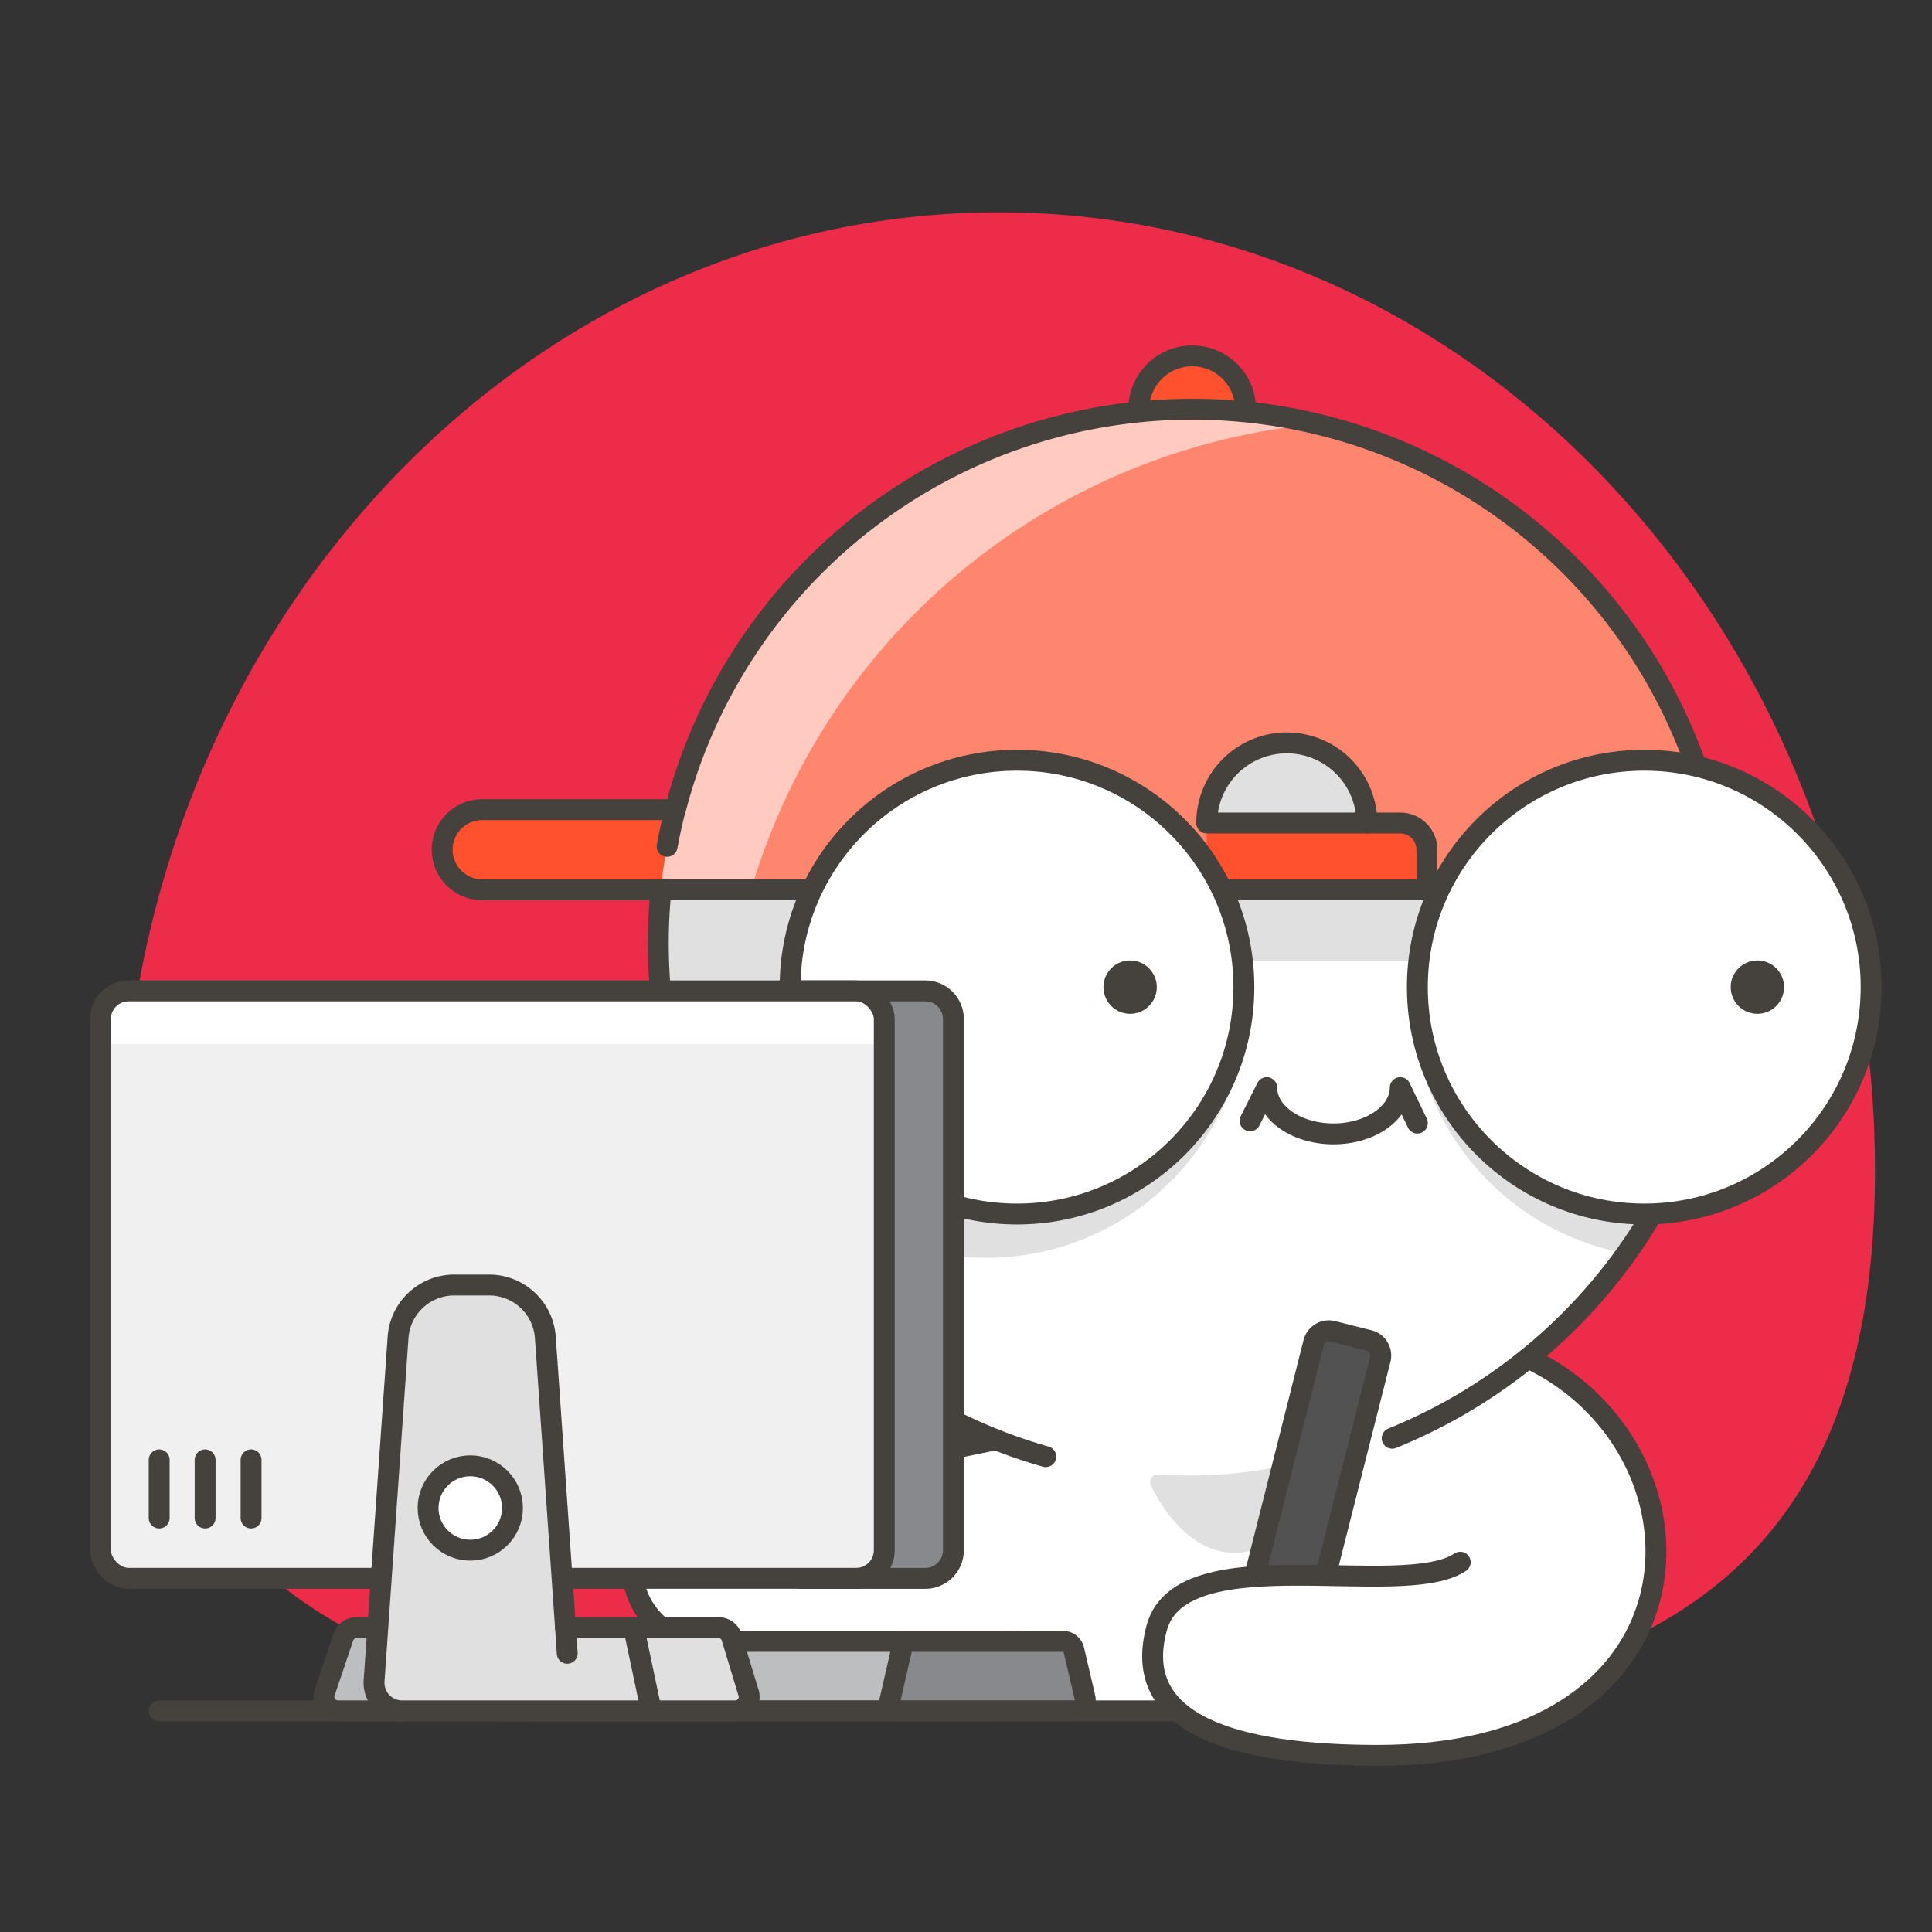 <svg xmlns="http://www.w3.org/2000/svg" viewBox="0 0 450 450"><rect x="0" y="0" width="450" height="450" fill="#333333" stroke="none"/><g transform="matrix(1.216,0,0,1.216,0,0)"><g data-name="Scenes"><path d="M359.15 224.32c0 101.43-75.16 105.18-167.87 105.18S23.42 325.75 23.42 224.32 98.57 40.67 191.28 40.67s167.87 82.23 167.87 183.65z" fill="#ed2c49"></path><path d="M292.68 260.14a102.24 102.24 0 1 0-101.92 15.63c-36 7.33-68.45 15.47-69.38 21.17-2.12 13 9.52 17.44 9.52 17.44h63.9l-4.41 13.29h109.15c27.54-16.93 21.01-54.44-6.86-67.53z" fill="#ffffff"></path><path d="M270.51 190.93a50 50 0 0 0 41 49.18A102.4 102.4 0 0 0 322.63 141h-2.12a50 50 0 0 0-50 49.93z" fill="#e0e0e0"></path><circle cx="188.9" cy="190.93" r="50" fill="#e0e0e0"></circle><path d="M228.36 78.4a102.25 102.25 0 0 0-49.7 191.6c-30.43-55.17-17.48-86-17.48-86h169.38c0-1.1.05-2.2.05-3.31A102.25 102.25 0 0 0 228.36 78.4z" fill="#e0e0e0"></path><path d="M299.54 327.71c27.54-17 21-54.48-6.86-67.57a102.24 102.24 0 1 0-101.92 15.63c-36 7.33-68.45 15.47-69.38 21.17-2.12 13 9.52 17.44 9.52 17.44h63.9l-4.41 13.29" stroke="#45413c" stroke-linecap="round" stroke-linejoin="round" stroke-width="4" fill="none"></path><circle cx="228.36" cy="78.4" r="10.23" fill="#ff512e" stroke="#45413c" stroke-linecap="round" stroke-linejoin="round" stroke-width="4"></circle><path d="M92.37 155.09h37a102.27 102.27 0 0 1 200.78 15.34H92.37a7.67 7.67 0 1 1 0-15.34z" fill="#ff866e"></path><path d="M273.32 170.43v-7.67a5.11 5.11 0 0 0-5.11-5.12h-37.07v12.79z" fill="#ff512e"></path><path d="M138.77 170.43h5.11a125.15 125.15 0 0 1 108.37-89.22 102.37 102.37 0 0 0-122.92 73.88h-37a7.67 7.67 0 1 0 0 15.34z" fill="#ffcabf"></path><path d="M129.33 155.09h-37a7.67 7.67 0 1 0 0 15.34h34.24a100.61 100.61 0 0 1 2.76-15.34z" fill="#ff512e"></path><path d="M92.37 155.09h37a102.27 102.27 0 0 1 200.78 15.34H92.37a7.67 7.67 0 1 1 0-15.34z" stroke="#45413c" stroke-linecap="round" stroke-linejoin="round" stroke-width="4" fill="none"></path><path d="M231.14 157.64a15.34 15.34 0 0 1 30.68 0z" stroke="#45413c" stroke-linecap="round" stroke-linejoin="round" stroke-width="4" fill="#e0e0e0"></path><path d="M127.78 162.12q.65-3.5 1.51-6.9" stroke="#45413c" stroke-linecap="round" stroke-linejoin="round" stroke-width="4" fill="#ffffff"></path><path d="M261.82 157.64h6.39a5.11 5.11 0 0 1 5.11 5.12v7.67m-33.87 44.25 3.19-6.35c0 4.89 5.73 8.86 12.79 8.86s12.78-4 12.78-8.86l3.28 6.79" stroke="#45413c" stroke-linecap="round" stroke-linejoin="round" stroke-width="4" fill="none"></path><circle cx="314.95" cy="189.08" r="43.46" stroke="#45413c" stroke-linecap="round" stroke-linejoin="round" stroke-width="4" fill="#ffffff"></circle><circle cx="336.62" cy="189.08" r="5.11" fill="#45413c"></circle><circle cx="194.8" cy="189.08" r="43.46" stroke="#45413c" stroke-linecap="round" stroke-linejoin="round" stroke-width="4" fill="#ffffff"></circle><circle cx="216.47" cy="189.08" r="5.11" fill="#45413c"></circle><path stroke="#45413c" stroke-linecap="round" stroke-linejoin="round" stroke-width="4" fill="none" d="M30.49 327.71H285.5m-18.83-52.22a102.13 102.13 0 0 0 26-15.35m-101.92 15.63q4.68 1.85 9.56 3.24"></path><path d="M220.45 284.55a1.48 1.48 0 0 1 .11-1.48 1.47 1.47 0 0 1 1.35-.64 88.22 88.22 0 0 0 29.18-2.94 1.47 1.47 0 0 1 1.81 1.88c-1.59 4.95-6 15.19-15.27 16s-14.99-8.37-17.18-12.82z" fill="#e0e0e0"></path><path d="M96.26 316a2.07 2.07 0 0 1 2-1.6h92.6v13.29H96.13a2.06 2.06 0 0 1-2-2.54z" fill="#bdbec0" stroke="#45413c" stroke-linecap="round" stroke-linejoin="round" stroke-width="4"></path><path d="M172.68 316a2.09 2.09 0 0 1 2-1.6h29a2.07 2.07 0 0 1 2 1.6l2.14 9.15a2.06 2.06 0 0 1-2 2.54H170z" fill="#87898c" stroke="#45413c" stroke-linecap="round" stroke-linejoin="round" stroke-width="4"></path><path d="M102 327.71H64.75a2.7 2.7 0 0 1-2.56-3.56l3.57-10.56a2.7 2.7 0 0 1 2.55-1.83H102z" fill="#bdbec0" stroke="#45413c" stroke-linecap="round" stroke-linejoin="round" stroke-width="4"></path><path d="M182.62 296.94a5.39 5.39 0 0 1-5.39 5.39h-23.82V189.8h23.82a5.39 5.39 0 0 1 5.39 5.39z" fill="#87898c" stroke="#45413c" stroke-linecap="round" stroke-linejoin="round" stroke-width="4"></path><rect x="19.24" y="189.8" width="150.14" height="112.52" rx="5.39" fill="#f0f0f0"></rect><path d="M169.38 200v-4.79a5.4 5.4 0 0 0-5.38-5.41H24.63a5.4 5.4 0 0 0-5.39 5.39V200z" fill="#ffffff"></path><rect x="19.24" y="189.8" width="150.14" height="112.52" rx="5.39" stroke="#45413c" stroke-linecap="round" stroke-linejoin="round" stroke-width="4" fill="none"></rect><path d="m108.32 311.76-3.86-55.55a10.79 10.79 0 0 0-10.76-10.07H87a10.78 10.78 0 0 0-10.75 10L71.65 322a5.39 5.39 0 0 0 5.35 5.71h63.78a2.69 2.69 0 0 0 2.52-3.71l-3.2-10.56a2.68 2.68 0 0 0-2.49-1.68z" stroke="#45413c" stroke-linecap="round" stroke-linejoin="round" stroke-width="4" fill="#e0e0e0"></path><path stroke="#45413c" stroke-linecap="round" stroke-linejoin="round" stroke-width="4" fill="none" d="m108.32 311.76.33 4.92m12.73-4.92 3.38 15.95"></path><circle cx="90.08" cy="288.85" r="8.08" stroke="#45413c" stroke-linecap="round" stroke-linejoin="round" stroke-width="4" fill="#ffffff"></circle><path stroke="#45413c" stroke-linecap="round" stroke-linejoin="round" stroke-width="4" fill="none" d="M30.49 290.77v-11.14m8.8 11.14v-11.14m8.8 11.14v-11.14"></path><path d="M264.4 260.35a3 3 0 0 0-2.16-3.6l-7-1.76a3 3 0 0 0-3.6 2.15l-13 51.41 12.73 3.21z" fill="#525252" stroke="#45413c" stroke-linecap="round" stroke-linejoin="round" stroke-width="4"></path><path d="M279.7 299.23c-11.12 7.42-53.31-4.94-58.12 12.53-5.11 18.56 14.9 24.47 42.36 24.47 29.38 0 45.53-12 51.05-26.74" stroke="#45413c" stroke-linecap="round" stroke-linejoin="round" stroke-width="4" fill="#ffffff"></path></g></g></svg>